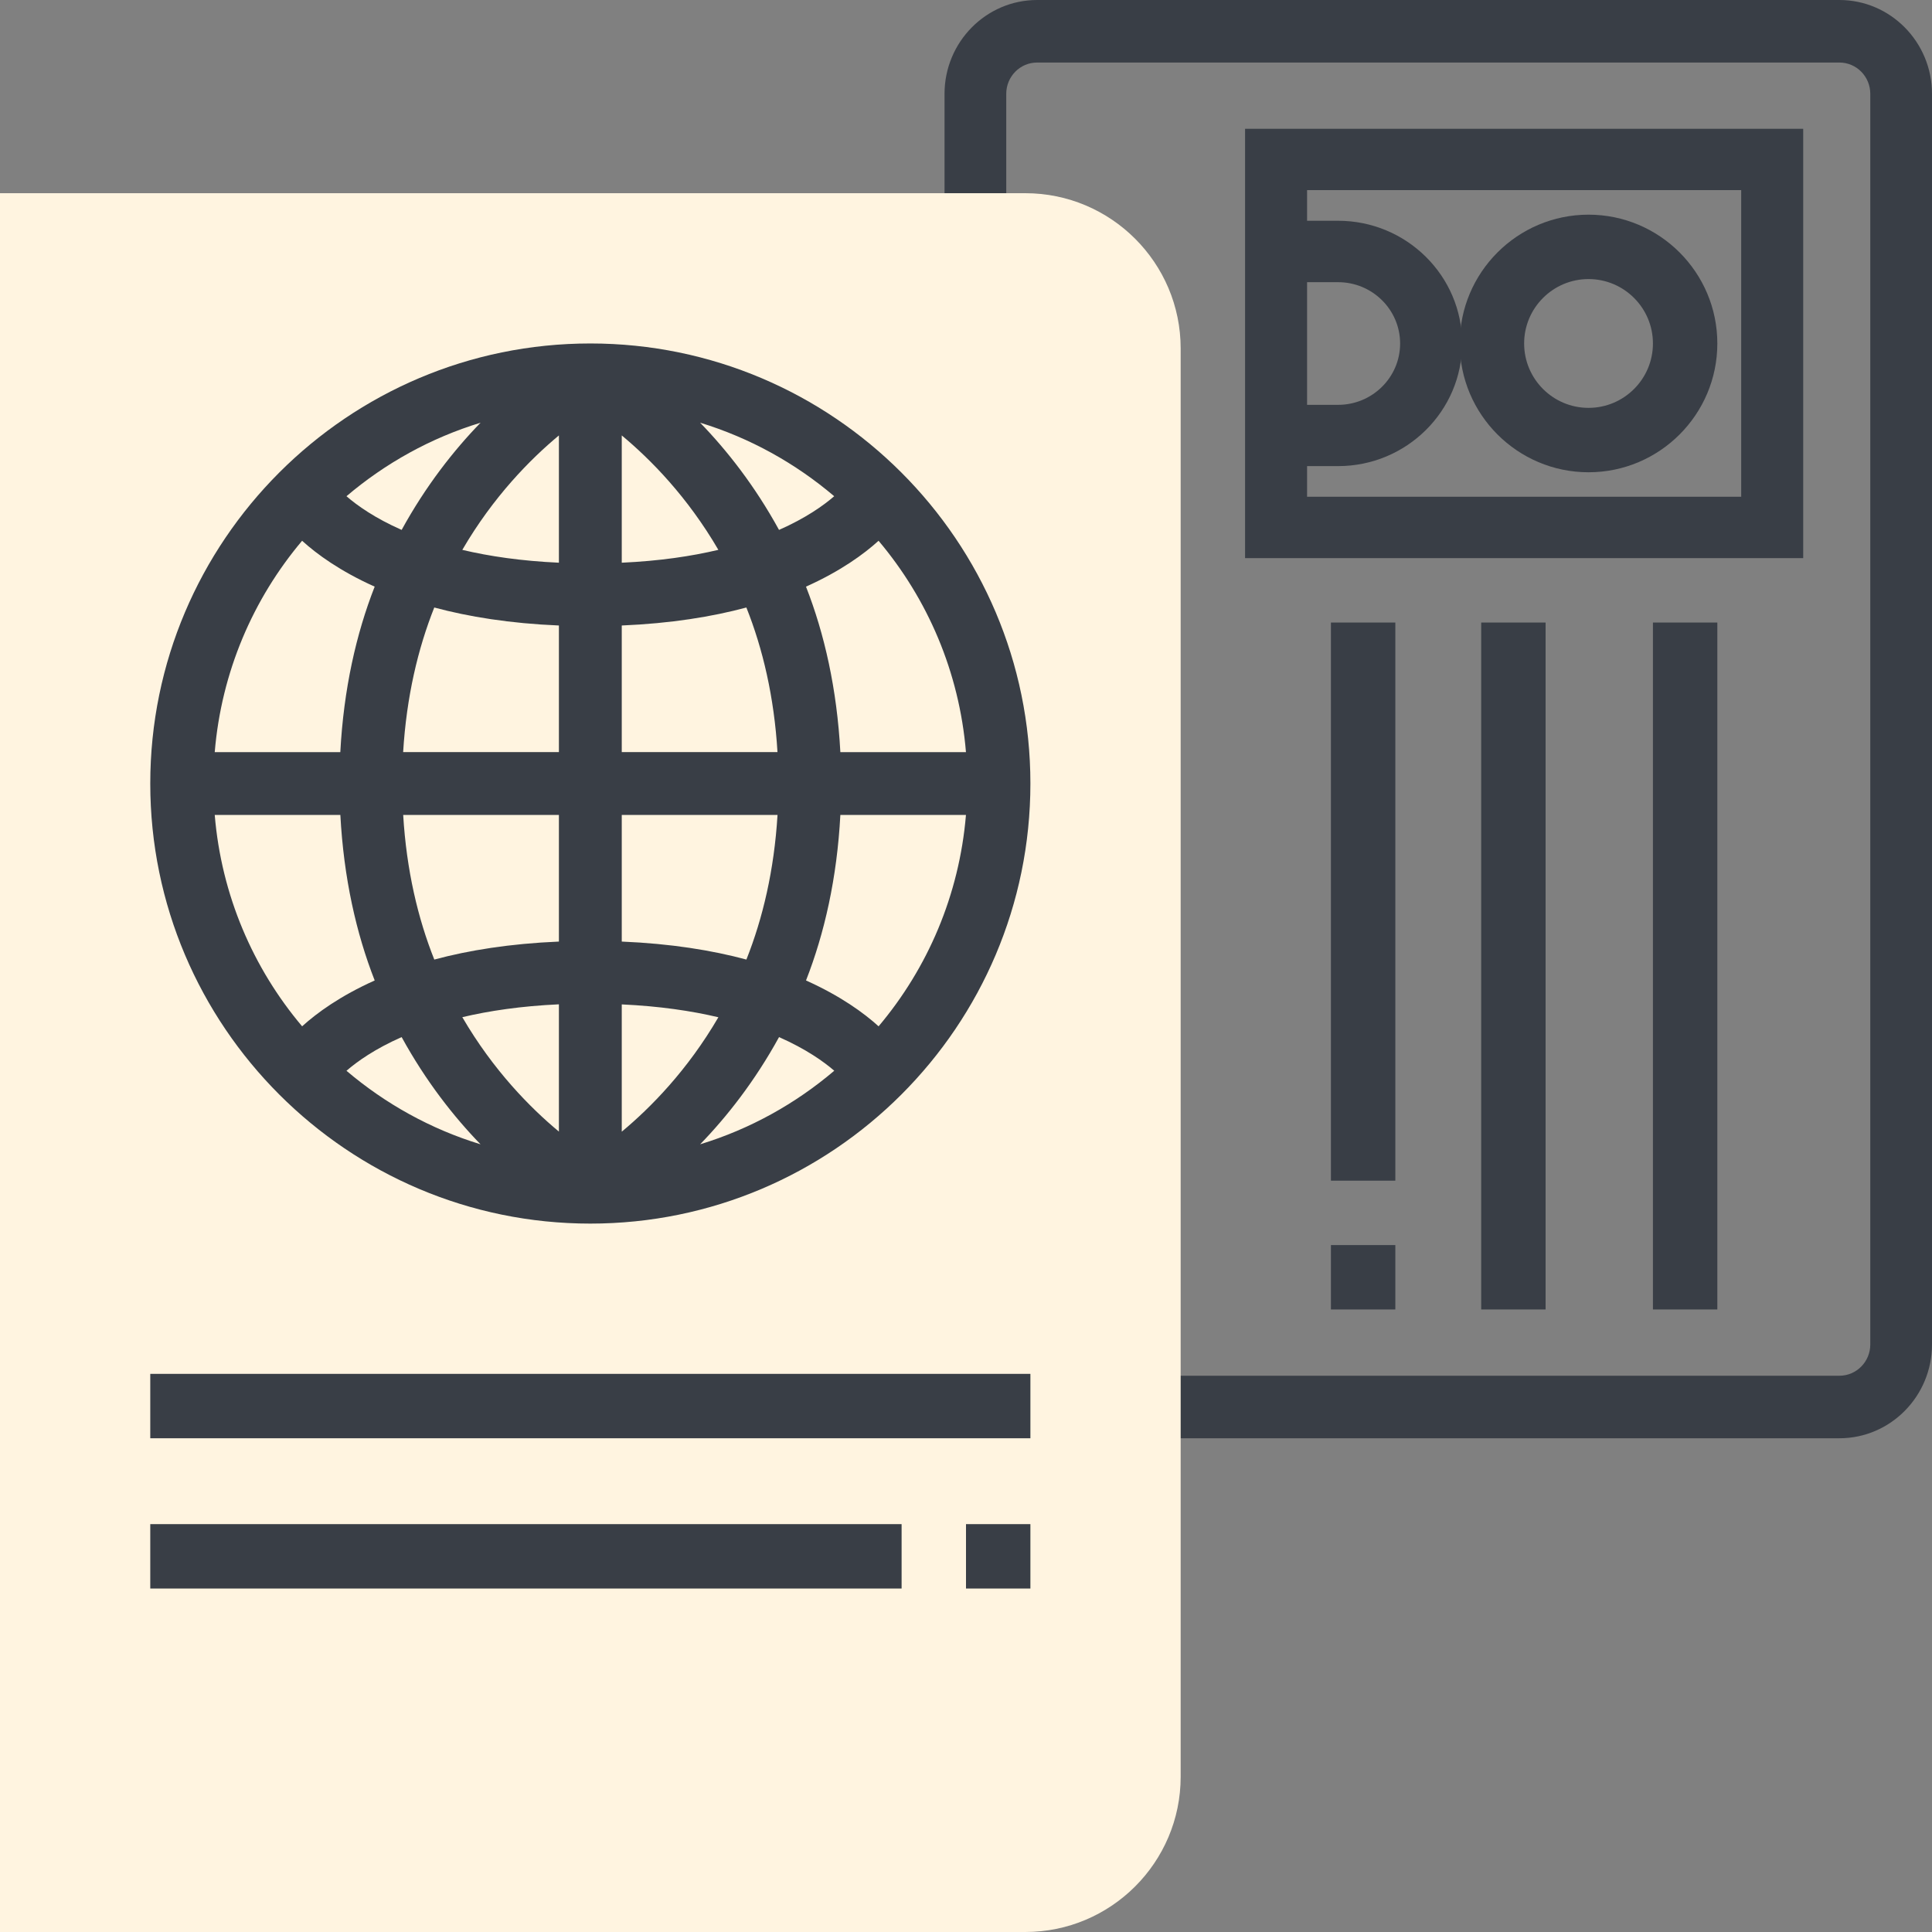 <svg width="90" height="90" viewBox="0 0 90 90" fill="none" xmlns="http://www.w3.org/2000/svg">
<rect x="0" y="0" width="90" height="90" fill="#808080" stroke="none"/>
<path fill-rule="evenodd" clip-rule="evenodd" d="M85.687 0H48.313C45.935 0 44 1.961 44 4.37V10.196H46.875V4.37C46.875 3.566 47.519 2.913 48.313 2.913H85.687C86.481 2.913 87.125 3.566 87.125 4.37V62.63C87.125 63.434 86.481 64.087 85.687 64.087H54.062V67H85.687C88.065 67 90 65.039 90 62.63V4.37C90 1.961 88.065 0 85.687 0Z" fill="#393E46"/>
<path fill-rule="evenodd" clip-rule="evenodd" d="M84 6H58V26H84V6ZM60.889 13.145H62.334C63.927 13.145 65.223 14.426 65.223 16.002C65.223 17.578 63.927 18.859 62.334 18.859H60.889V13.145ZM81.112 23.141H60.889V21.713H62.334C65.52 21.713 68.112 19.15 68.112 15.998C68.112 12.847 65.52 10.284 62.334 10.284H60.889V8.855H81.112V23.141Z" fill="#393E46"/>
<path fill-rule="evenodd" clip-rule="evenodd" d="M74 22C77.309 22 80 19.309 80 16C80 12.691 77.309 10 74 10C70.691 10 68 12.691 68 16C68 19.309 70.691 22 74 22ZM74 13C75.654 13 77 14.345 77 16C77 17.655 75.655 19 74 19C72.345 19 71 17.655 71 16C71 14.345 72.346 13 74 13Z" fill="#393E46"/>
<rect x="77" y="29" width="3" height="32" fill="#393E46"/>
<rect x="69" y="29" width="3" height="32" fill="#393E46"/>
<rect x="62" y="58" width="3" height="3" fill="#393E46"/>
<rect x="62" y="29" width="3" height="26" fill="#393E46"/>
<path fill-rule="evenodd" clip-rule="evenodd" d="M47.763 90H0V9H47.763C51.754 9 55 12.244 55 16.232V82.768C55 86.756 51.753 90 47.763 90Z" fill="#FFF4E0"/>
<path fill-rule="evenodd" clip-rule="evenodd" d="M27.5 16C16.196 16 7 25.196 7 36.5C7 47.804 16.196 57 27.5 57C38.804 57 48 47.804 48 36.5C48 25.196 38.804 16 27.5 16ZM39.147 35.037C38.99 32.1 38.407 29.524 37.546 27.328C39.157 26.606 40.243 25.812 40.927 25.191C43.212 27.899 44.688 31.303 44.998 35.037H39.147ZM28.964 20.284C30.301 21.396 32.02 23.135 33.464 25.614C32.209 25.912 30.721 26.133 28.964 26.213V20.284ZM32.615 19.691C34.938 20.4 37.053 21.58 38.86 23.116C38.367 23.544 37.542 24.133 36.29 24.685C35.161 22.626 33.856 20.97 32.615 19.691ZM26.036 20.284V26.213C24.279 26.133 22.791 25.912 21.536 25.615C22.98 23.136 24.699 21.396 26.036 20.284ZM18.71 24.685C17.46 24.133 16.634 23.545 16.14 23.116C17.947 21.581 20.063 20.4 22.386 19.692C21.144 20.971 19.839 22.627 18.71 24.685ZM26.036 29.138V35.036H18.78C18.936 32.46 19.468 30.217 20.23 28.3C21.829 28.73 23.747 29.042 26.036 29.138ZM26.036 37.964V43.862C23.747 43.959 21.829 44.27 20.231 44.7C19.468 42.785 18.936 40.54 18.782 37.964H26.036ZM26.036 46.785V52.714C24.699 51.603 22.98 49.862 21.536 47.384C22.791 47.087 24.279 46.866 26.036 46.785ZM22.385 53.306C20.062 52.597 17.947 51.417 16.14 49.881C16.634 49.453 17.458 48.864 18.71 48.312C19.839 50.371 21.144 52.027 22.385 53.306ZM28.964 52.718V46.789C30.723 46.87 32.209 47.091 33.465 47.388C32.02 49.866 30.301 51.606 28.964 52.718ZM36.291 48.312C37.546 48.866 38.372 49.455 38.863 49.879C37.056 51.417 34.938 52.597 32.615 53.306C33.856 52.027 35.161 50.37 36.291 48.312ZM28.964 43.862V37.964H36.22C36.064 40.54 35.532 42.783 34.77 44.7C33.171 44.269 31.253 43.958 28.964 43.862ZM28.964 35.036V29.138C31.253 29.041 33.171 28.73 34.769 28.3C35.532 30.215 36.064 32.46 36.218 35.036H28.964ZM14.073 25.191C14.757 25.812 15.843 26.606 17.454 27.328C16.593 29.524 16.009 32.1 15.853 35.037H10.003C10.314 31.303 11.788 27.899 14.073 25.191ZM10.003 37.964H15.855C16.012 40.901 16.594 43.477 17.455 45.674C15.845 46.396 14.758 47.189 14.074 47.81C11.788 45.103 10.314 41.698 10.003 37.964ZM40.928 47.81C40.244 47.189 39.157 46.396 37.547 45.674C38.408 43.477 38.992 40.901 39.147 37.964H44.998C44.686 41.698 43.212 45.103 40.928 47.81Z" fill="#393E46"/>
<rect x="7" y="64" width="41" height="3" fill="#393E46"/>
<rect x="45" y="71" width="3" height="3" fill="#393E46"/>
<rect x="7" y="71" width="35" height="3" fill="#393E46"/>
</svg>
